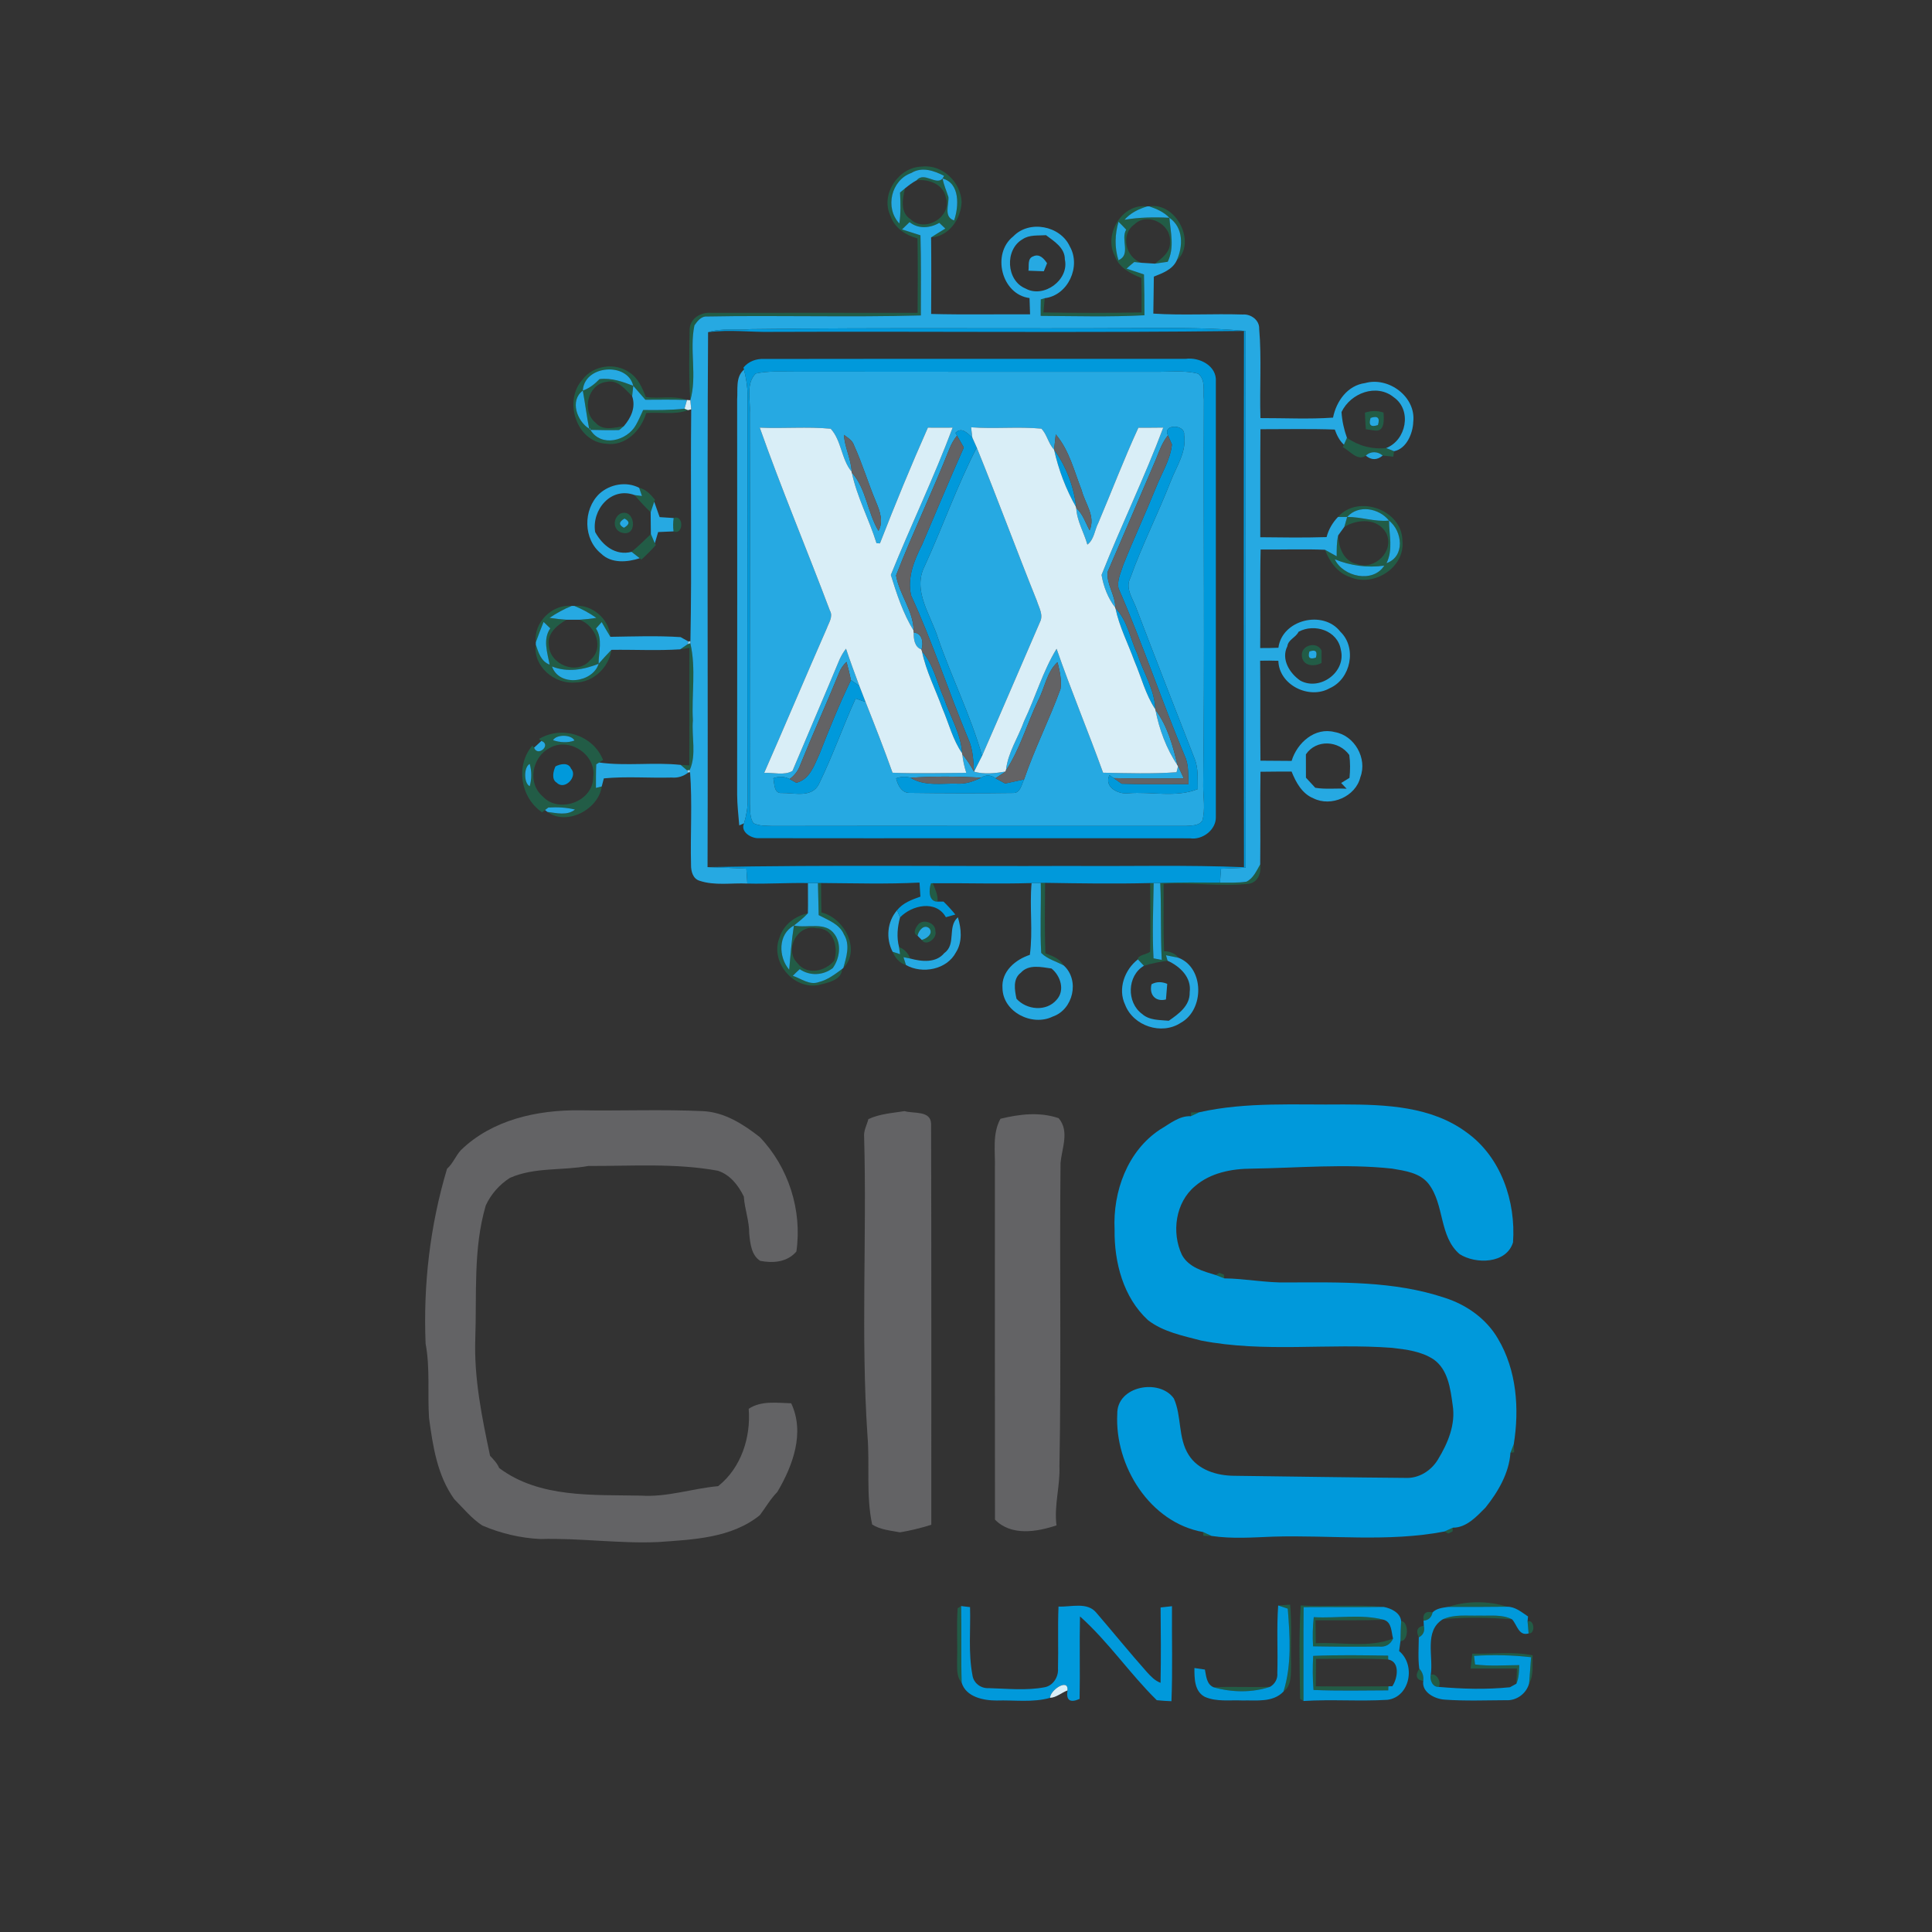 <?xml version="1.0" encoding="UTF-8" ?>
<!DOCTYPE svg PUBLIC "-//W3C//DTD SVG 1.1//EN" "http://www.w3.org/Graphics/SVG/1.1/DTD/svg11.dtd">
<svg width="440pt" height="440pt" viewBox="0 0 440 440" version="1.1" xmlns="http://www.w3.org/2000/svg">
<rect x="0" y="0" width="440" height="440" fill="#333333" stroke="none"/>
<g id="#18785499">
<path fill="#187854" opacity="0.60" d=" M 202.81 49.17 C 200.41 44.29 204.69 37.97 210.00 37.94 C 214.62 37.40 218.83 41.49 219.00 46.01 C 218.87 49.82 216.12 53.85 212.05 54.07 C 213.12 53.38 214.20 52.71 215.29 52.06 C 214.83 51.61 214.38 51.18 213.92 50.75 C 211.78 51.99 209.17 52.19 207.14 50.59 C 206.56 51.14 205.99 51.69 205.43 52.25 C 206.83 52.70 208.23 53.15 209.63 53.59 C 209.80 59.67 209.73 65.75 209.72 71.84 C 193.48 72.29 177.22 71.78 160.97 72.08 C 159.69 71.99 158.80 73.16 158.15 74.10 C 156.98 79.71 158.80 85.60 157.22 91.15 C 156.82 85.73 157.00 80.29 157.06 74.87 C 157.25 72.44 159.70 71.03 161.98 71.25 C 177.64 71.23 193.31 71.23 208.98 71.25 C 208.99 65.59 209.07 59.94 208.95 54.29 C 206.29 53.58 203.71 51.90 202.81 49.17 M 207.56 39.39 C 202.96 40.99 201.47 47.34 204.82 50.90 C 205.17 48.56 205.09 46.20 204.98 43.85 C 205.26 43.61 205.84 43.13 206.12 42.89 C 205.54 45.23 204.93 48.40 207.38 49.93 C 210.62 53.12 216.90 49.36 215.42 44.99 C 214.87 41.95 211.48 40.73 208.74 41.07 C 210.50 38.98 213.18 42.33 214.67 40.66 L 215.01 40.05 C 212.72 38.86 209.96 37.91 207.56 39.39 M 214.67 40.66 C 214.93 42.12 215.56 43.48 216.00 44.89 C 216.11 46.71 214.89 49.42 217.29 50.20 C 218.39 47.05 218.66 41.70 214.67 40.66 Z" />
<path fill="#187854" opacity="0.60" d=" M 253.86 58.21 C 251.31 53.38 255.57 46.23 261.23 47.01 C 259.31 47.61 257.46 48.49 256.10 50.05 C 259.48 49.48 262.90 49.42 266.32 49.60 C 266.60 52.98 267.51 56.40 265.94 59.62 C 265.21 59.73 263.76 59.94 263.03 60.04 C 264.68 58.76 266.65 57.37 266.45 54.99 C 266.71 50.97 261.28 48.23 258.35 51.11 C 255.09 53.40 256.34 58.67 259.96 59.85 L 258.32 59.67 C 257.71 60.15 257.13 60.66 256.57 61.18 C 257.89 61.63 259.21 62.07 260.53 62.50 C 260.61 65.60 260.64 68.70 260.64 71.80 C 252.77 72.22 244.88 71.98 237.01 71.94 C 236.99 70.69 237.00 69.44 237.03 68.19 L 237.94 67.91 C 237.87 68.72 237.71 70.35 237.63 71.16 C 245.08 71.29 252.53 71.28 259.98 71.16 C 260.01 68.54 260.01 65.92 259.93 63.30 C 257.43 62.30 254.80 60.92 253.86 58.21 M 254.73 50.51 C 253.90 53.39 253.81 56.39 254.72 59.26 C 257.64 58.03 255.16 54.50 256.48 52.30 C 255.91 51.68 255.33 51.08 254.73 50.51 Z" />
<path fill="#187854" opacity="0.60" d=" M 261.73 46.99 C 267.93 46.00 272.57 55.37 267.97 59.35 C 269.47 56.11 269.55 51.84 266.32 49.60 C 265.08 48.28 263.40 47.57 261.73 46.99 Z" />
<path fill="#187854" opacity="0.60" d=" M 132.67 86.44 C 135.09 83.20 140.07 82.49 143.34 84.82 C 145.32 86.08 146.27 88.32 147.08 90.42 C 150.19 90.90 153.47 89.98 156.46 91.09 C 153.30 90.98 150.14 91.02 146.98 91.04 C 146.07 89.97 145.15 88.92 144.22 87.87 C 142.93 82.39 133.07 83.11 132.73 88.96 C 129.70 91.23 131.42 95.93 134.18 97.64 C 134.25 97.71 134.39 97.84 134.46 97.90 C 136.91 101.95 142.81 100.41 144.82 96.80 C 145.45 95.69 145.95 94.52 146.48 93.37 C 149.61 93.42 152.76 93.41 155.89 93.08 L 156.68 93.41 C 153.65 94.56 150.32 93.78 147.16 94.07 C 146.01 98.04 142.44 101.71 138.00 101.05 C 131.21 100.60 128.29 91.23 132.67 86.44 Z" />
<path fill="#187854" opacity="0.60" d=" M 136.54 86.34 C 139.22 86.02 141.77 86.91 144.22 87.87 C 144.16 88.46 144.04 89.65 143.97 90.24 C 142.36 88.64 140.66 86.36 138.06 86.98 C 133.82 87.52 132.39 93.70 135.65 96.29 C 137.32 98.21 139.94 97.37 142.07 97.06 C 141.81 97.28 141.28 97.72 141.01 97.94 C 138.83 98.01 136.64 97.93 134.46 97.90 L 134.48 97.59 L 134.18 97.64 C 133.61 94.76 133.26 91.84 132.73 88.96 C 134.22 88.44 135.45 87.46 136.54 86.34 Z" />
<path fill="#187854" opacity="0.60" d=" M 310.86 93.98 C 312.25 93.52 313.69 93.48 315.08 93.96 C 315.19 95.48 315.44 98.48 312.99 98.03 C 312.51 97.96 311.54 97.83 311.06 97.76 C 310.96 96.50 310.89 95.24 310.86 93.98 M 312.14 95.18 C 311.63 96.82 312.19 97.36 313.82 96.80 C 314.32 95.16 313.76 94.62 312.14 95.18 Z" />
<path fill="#187854" opacity="0.60" d=" M 306.07 101.28 C 306.24 100.89 306.59 100.10 306.76 99.71 C 309.41 101.55 312.46 102.37 315.69 102.04 C 316.14 102.22 317.04 102.58 317.49 102.76 L 317.31 104.00 C 316.71 103.94 315.50 103.81 314.90 103.75 C 313.77 102.76 312.14 102.71 311.05 103.77 C 309.20 105.12 307.37 102.63 305.82 101.83 L 306.07 101.28 Z" />
<path fill="#187854" opacity="0.60" d=" M 145.57 111.10 C 147.15 111.43 148.19 112.65 149.17 113.82 L 148.99 114.26 C 148.79 114.86 148.39 116.07 148.18 116.67 C 146.90 115.43 145.67 114.12 144.53 112.75 L 146.20 112.96 C 146.05 112.49 145.73 111.56 145.57 111.10 Z" />
<path fill="#187854" opacity="0.60" d=" M 304.72 117.73 C 309.31 112.49 319.36 116.14 319.39 123.17 C 320.04 129.25 312.83 133.79 307.45 131.41 C 304.58 130.47 302.81 127.90 301.75 125.21 C 302.42 125.58 303.75 126.32 304.42 126.69 C 304.42 125.09 304.40 123.49 304.76 121.93 C 304.84 124.68 306.02 127.84 309.03 128.46 C 313.04 129.93 317.63 125.54 315.74 121.49 C 313.83 117.92 309.21 118.16 306.16 119.99 C 306.33 119.43 306.65 118.29 306.81 117.73 C 310.01 117.71 313.16 118.89 316.34 118.56 C 316.35 121.82 317.31 125.14 315.77 128.26 C 315.64 128.40 315.38 128.68 315.25 128.82 C 311.41 129.36 307.57 128.84 303.99 127.38 C 305.89 131.39 312.70 132.87 315.25 128.82 C 315.38 128.68 315.64 128.40 315.77 128.26 C 320.07 126.72 319.39 120.97 316.34 118.56 C 314.08 115.73 309.38 114.85 306.81 117.73 C 306.29 117.73 305.24 117.73 304.72 117.73 Z" />
<path fill="#187854" opacity="0.60" d=" M 141.22 117.00 C 144.54 115.52 145.40 122.07 141.91 121.38 C 139.63 120.99 139.40 118.17 141.22 117.00 M 142.22 118.10 C 140.90 118.86 140.87 119.56 142.10 120.20 C 143.44 119.43 143.47 118.73 142.22 118.10 Z" />
<path fill="#187854" opacity="0.60" d=" M 153.43 117.98 C 155.76 117.09 155.72 121.94 153.40 121.02 C 153.26 120.01 153.27 118.98 153.43 117.98 Z" />
<path fill="#187854" opacity="0.60" d=" M 143.84 125.68 C 145.38 124.41 146.81 123.02 148.23 121.63 C 148.46 122.16 148.90 123.21 149.13 123.74 L 149.37 124.12 C 148.33 125.29 147.23 126.39 146.07 127.44 L 145.69 127.13 C 145.23 126.77 144.31 126.04 143.84 125.68 Z" />
<path fill="#187854" opacity="0.60" d=" M 122.03 146.27 C 121.47 141.79 125.77 137.56 130.22 137.99 C 128.43 138.70 126.74 139.64 125.16 140.71 C 126.44 140.92 127.72 141.06 129.02 141.14 C 126.92 142.34 124.58 144.24 124.98 146.94 C 125.19 151.35 131.41 153.91 134.39 150.36 C 137.73 147.57 135.64 142.45 131.98 141.14 C 133.26 141.06 134.54 140.92 135.82 140.72 C 134.24 139.63 132.57 138.70 130.80 137.99 C 134.82 137.56 138.79 141.01 139.01 145.03 C 138.33 143.92 137.67 142.80 137.03 141.68 C 136.59 142.16 136.16 142.64 135.73 143.13 C 137.30 145.60 136.32 148.47 136.33 151.17 C 132.93 152.52 129.23 153.20 125.71 151.78 C 125.58 151.68 125.31 151.47 125.18 151.37 C 124.67 148.66 123.58 145.62 125.32 143.10 C 124.82 142.61 124.31 142.12 123.80 141.64 C 123.19 143.18 122.58 144.71 122.03 146.27 Z" />
<path fill="#187854" opacity="0.60" d=" M 122.03 146.84 C 122.63 148.62 123.21 150.63 125.18 151.37 C 125.31 151.47 125.58 151.68 125.71 151.78 C 127.39 156.56 135.05 155.45 136.33 151.17 C 137.26 150.08 138.26 149.04 139.24 148.00 C 138.69 152.00 135.08 155.44 130.98 155.44 C 126.31 155.87 121.35 151.74 122.03 146.84 Z" />
<path fill="#187854" opacity="0.60" d=" M 154.91 147.88 C 155.35 147.58 156.21 146.98 156.64 146.69 L 157.22 146.51 C 158.56 152.24 157.47 158.21 157.80 164.05 C 157.48 167.78 158.65 171.84 157.09 175.35 L 156.48 175.45 C 156.12 175.14 155.38 174.52 155.01 174.20 C 155.51 174.23 156.49 174.29 156.98 174.31 C 157.06 165.39 156.96 156.46 157.02 147.54 C 156.49 147.62 155.44 147.79 154.91 147.88 Z" />
<path fill="#187854" opacity="0.60" d=" M 296.50 149.44 C 296.14 146.99 299.89 145.88 300.98 148.16 C 300.97 148.86 300.97 150.27 300.97 150.98 C 299.37 151.90 296.70 151.72 296.50 149.44 M 298.21 148.37 C 297.79 149.78 298.28 150.25 299.68 149.77 C 300.10 148.35 299.61 147.88 298.21 148.37 Z" />
<path fill="#187854" opacity="0.60" d=" M 122.76 168.30 C 127.97 165.16 135.10 167.40 137.35 173.11 L 136.46 173.66 L 135.79 174.07 C 135.71 175.86 135.72 177.65 135.72 179.44 L 137.04 179.11 C 136.31 184.36 129.09 188.14 124.66 184.91 C 126.72 185.15 129.16 185.83 130.95 184.37 C 128.97 183.88 126.91 183.79 124.88 183.91 C 124.70 184.05 124.32 184.34 124.13 184.48 L 123.45 185.00 C 118.53 181.61 117.37 174.41 121.24 169.79 L 121.63 170.28 C 122.46 172.49 125.67 169.63 123.30 168.74 L 122.76 168.30 M 125.96 168.58 C 127.46 169.09 129.31 169.23 130.82 168.65 C 130.15 167.21 126.63 167.24 125.96 168.58 M 125.17 170.35 C 121.18 172.41 120.04 178.34 123.58 181.36 C 127.26 185.38 135.07 182.57 135.10 177.04 C 135.89 171.89 129.64 167.76 125.17 170.35 M 120.64 179.05 C 121.11 177.43 121.11 175.59 120.64 173.98 C 119.27 174.63 119.26 178.41 120.64 179.05 Z" />
<path fill="#187854" opacity="0.60" d=" M 283.86 200.80 C 285.45 200.04 286.16 198.30 287.00 196.87 C 287.33 198.72 286.48 200.98 284.41 201.27 C 277.95 201.98 271.46 200.92 265.00 201.27 C 265.04 206.39 264.91 211.52 265.10 216.64 C 266.52 216.65 267.63 217.15 268.43 218.14 C 267.71 217.99 266.27 217.70 265.54 217.55 L 265.91 218.80 C 264.08 219.05 262.28 219.41 260.52 219.95 C 260.18 219.58 259.50 218.85 259.15 218.49 C 259.05 217.49 261.27 217.38 261.94 216.73 C 262.06 211.52 262.00 206.31 261.94 201.11 L 262.74 201.11 C 262.65 206.82 262.39 212.55 262.71 218.26 L 264.58 218.61 C 264.27 212.77 264.51 206.92 264.24 201.09 C 268.78 200.95 273.31 200.97 277.85 201.01 C 279.85 201.00 281.87 201.10 283.86 200.80 Z" />
<path fill="#187854" opacity="0.60" d=" M 186.28 201.10 L 187.00 201.10 C 186.99 203.33 187.01 205.57 187.07 207.81 C 192.27 209.04 196.14 216.30 192.07 220.44 C 192.75 217.99 193.67 215.21 192.22 212.85 C 191.20 210.43 188.58 209.55 186.45 208.41 C 186.38 205.97 186.33 203.54 186.28 201.10 Z" />
<path fill="#187854" opacity="0.60" d=" M 212.03 201.17 L 212.43 201.15 C 212.96 202.44 213.68 203.92 213.51 205.34 C 211.43 205.37 211.51 202.56 212.03 201.17 Z" />
<path fill="#187854" opacity="0.60" d=" M 237.03 201.07 L 238.01 201.06 C 237.98 206.42 237.87 211.78 238.09 217.13 C 239.68 217.71 241.37 218.30 242.26 219.88 C 240.55 218.94 238.53 218.43 237.13 217.03 C 236.83 211.72 237.13 206.39 237.03 201.07 Z" />
<path fill="#187854" opacity="0.60" d=" M 177.54 213.50 C 178.45 210.58 181.08 208.62 183.99 207.99 C 183.03 209.03 181.92 209.91 180.81 210.78 C 177.16 212.76 177.25 217.94 179.73 220.84 C 180.02 217.48 180.29 214.12 180.81 210.78 C 183.88 211.47 188.02 209.75 190.11 212.83 C 191.69 215.05 191.21 218.34 189.66 220.47 C 187.47 222.17 184.42 222.31 182.13 220.72 C 181.59 221.21 181.07 221.71 180.56 222.23 C 182.45 222.86 184.39 224.45 186.49 223.66 C 188.48 223.17 190.14 221.89 191.76 220.70 C 191.76 223.21 188.41 223.84 186.47 224.32 C 180.66 225.48 175.29 218.94 177.54 213.50 M 181.62 219.36 C 183.78 222.18 187.97 221.24 190.00 218.77 C 190.98 215.76 189.85 211.31 186.01 211.40 C 181.65 210.35 178.49 216.27 181.62 219.36 Z" />
<path fill="#187854" opacity="0.60" d=" M 209.22 210.42 C 210.49 209.21 213.14 210.29 213.02 212.05 C 213.55 213.59 210.93 215.69 209.92 214.06 C 211.00 213.80 212.63 212.65 211.65 211.42 C 210.44 210.35 209.16 211.97 208.97 213.11 C 207.67 212.56 208.64 211.09 209.22 210.42 Z" />
<path fill="#187854" opacity="0.60" d=" M 204.75 215.70 C 205.97 216.17 206.81 217.04 207.29 218.30 L 205.76 217.99 C 205.90 218.44 206.19 219.33 206.33 219.78 C 204.84 219.33 203.87 218.15 203.29 216.76 C 203.71 216.90 204.56 217.17 204.98 217.31 L 204.75 215.70 Z" />
<path fill="#187854" opacity="0.60" d=" M 271.28 253.35 C 271.73 253.34 272.63 253.33 273.08 253.32 C 272.61 253.54 271.67 253.98 271.20 254.21 L 271.28 253.35 Z" />
<path fill="#187854" opacity="0.60" d=" M 276.87 290.38 L 277.72 289.88 L 278.72 290.29 L 278.83 291.14 C 278.34 290.95 277.36 290.57 276.87 290.38 Z" />
<path fill="#187854" opacity="0.60" d=" M 343.99 330.87 C 344.18 330.39 344.56 329.41 344.75 328.92 C 344.78 329.38 344.82 330.29 344.84 330.74 L 343.99 330.87 Z" />
<path fill="#187854" opacity="0.60" d=" M 328.97 348.79 C 329.44 348.57 330.40 348.14 330.88 347.92 L 330.80 348.79 L 329.83 349.24 L 328.97 348.79 Z" />
<path fill="#187854" opacity="0.60" d=" M 273.99 348.91 C 274.47 349.13 275.44 349.58 275.93 349.80 C 275.47 349.79 274.53 349.77 274.07 349.76 L 273.99 348.91 Z" />
<path fill="#187854" opacity="0.60" d=" M 291.10 365.64 C 292.00 365.59 292.91 365.52 293.82 365.45 C 294.22 369.96 293.90 374.48 294.03 379.00 C 293.95 381.12 294.26 383.82 292.31 385.24 C 294.22 379.17 293.77 372.60 293.28 366.36 C 292.73 366.18 291.64 365.82 291.10 365.64 Z" />
<path fill="#187854" opacity="0.60" d=" M 296.23 365.63 C 302.52 365.98 308.85 365.36 315.13 365.97 C 309.05 366.05 302.97 365.97 296.89 366.02 C 296.81 373.14 296.89 380.26 296.86 387.39 L 296.10 386.91 C 295.97 379.83 295.79 372.71 296.23 365.63 Z" />
<path fill="#187854" opacity="0.60" d=" M 329.82 365.96 C 334.09 364.55 338.93 364.56 343.22 365.92 C 338.75 365.98 334.29 365.97 329.82 365.96 Z" />
<path fill="#187854" opacity="0.60" d=" M 218.10 366.27 L 218.90 365.77 C 219.01 371.58 218.84 377.39 219.01 383.20 C 217.71 381.76 218.03 379.73 217.97 377.95 C 218.09 374.06 217.82 370.16 218.10 366.27 Z" />
<path fill="#187854" opacity="0.60" d=" M 324.21 369.09 C 323.98 367.48 324.67 366.85 326.26 367.21 C 326.01 368.38 325.32 369.00 324.21 369.09 Z" />
<path fill="#187854" opacity="0.60" d=" M 299.20 368.30 C 304.50 368.60 310.01 367.54 315.17 368.90 C 309.98 369.06 304.79 368.99 299.60 369.00 C 299.62 370.74 299.63 372.48 299.66 374.24 C 305.50 373.91 311.68 375.38 317.26 373.17 C 316.68 374.54 315.47 375.18 314.00 374.99 C 309.01 375.06 304.02 375.03 299.04 374.94 C 298.92 372.72 298.95 370.50 299.20 368.30 Z" />
<path fill="#187854" opacity="0.60" d=" M 328.60 368.78 C 331.21 367.59 334.15 368.04 336.93 367.94 C 339.41 368.04 342.06 367.61 344.36 368.79 C 339.11 368.39 333.84 368.22 328.60 368.78 Z" />
<path fill="#187854" opacity="0.60" d=" M 319.10 369.18 C 320.89 369.27 320.85 373.91 318.95 373.72 C 318.97 372.20 319.02 370.69 319.10 369.18 Z" />
<path fill="#187854" opacity="0.60" d=" M 347.89 369.26 C 349.45 368.70 349.73 372.21 348.13 372.00 C 348.07 371.31 347.95 369.95 347.89 369.26 Z" />
<path fill="#187854" opacity="0.60" d=" M 323.12 372.89 C 322.41 371.35 322.80 370.48 324.27 370.26 C 324.54 371.49 324.15 372.37 323.12 372.89 Z" />
<path fill="#187854" opacity="0.60" d=" M 335.30 376.61 C 339.88 376.72 344.50 376.07 349.04 376.99 C 348.92 379.12 349.38 381.45 348.24 383.40 C 348.41 381.40 348.55 379.41 348.69 377.42 C 344.38 376.92 340.03 376.84 335.70 377.11 C 335.76 377.60 335.87 378.58 335.93 379.07 C 339.27 379.50 342.64 379.24 346.00 379.22 C 345.94 380.65 345.93 382.12 345.34 383.46 C 345.38 382.59 345.45 380.86 345.48 380.00 C 341.96 380.00 338.44 380.01 334.92 379.99 C 335.03 378.86 335.16 377.73 335.30 376.61 Z" />
<path fill="#187854" opacity="0.60" d=" M 299.07 377.12 C 304.75 376.88 310.45 376.97 316.14 377.06 L 316.15 377.94 C 310.68 377.60 305.20 377.79 299.72 377.79 C 299.69 379.87 299.67 381.95 299.66 384.04 C 305.17 384.11 310.68 384.09 316.20 384.04 L 316.16 384.97 C 310.49 384.99 304.81 385.12 299.14 384.88 C 298.94 382.30 298.93 379.70 299.07 377.12 Z" />
<path fill="#187854" opacity="0.60" d=" M 323.23 380.02 C 323.97 380.81 324.27 381.74 324.14 382.82 C 322.54 382.56 322.24 381.63 323.23 380.02 Z" />
<path fill="#187854" opacity="0.60" d=" M 325.84 381.43 C 327.14 380.88 328.35 383.15 327.65 384.18 C 326.23 384.25 325.60 382.60 325.84 381.43 Z" />
<path fill="#187854" opacity="0.60" d=" M 276.41 384.27 C 280.69 384.05 284.98 384.33 289.27 384.15 C 285.20 385.54 280.51 385.45 276.41 384.27 Z" />
</g>
<g id="#26a9e2ff">
<path fill="#26a9e2" opacity="1.00" d=" M 207.56 39.39 C 209.96 37.91 212.72 38.86 215.01 40.05 L 214.67 40.66 C 213.18 42.33 210.50 38.98 208.74 41.07 C 207.79 41.57 206.95 42.22 206.12 42.89 C 205.84 43.13 205.26 43.61 204.98 43.85 C 205.09 46.20 205.17 48.56 204.82 50.90 C 201.47 47.34 202.96 40.99 207.56 39.39 Z" />
<path fill="#26a9e2" opacity="1.00" d=" M 214.67 40.66 C 218.66 41.70 218.39 47.05 217.29 50.20 C 214.89 49.42 216.11 46.71 216.00 44.89 C 215.56 43.48 214.93 42.12 214.67 40.66 Z" />
<path fill="#26a9e2" opacity="1.00" d=" M 261.23 47.01 L 261.73 46.99 C 263.40 47.57 265.08 48.28 266.32 49.60 C 262.90 49.42 259.48 49.48 256.10 50.05 C 257.46 48.49 259.31 47.61 261.23 47.01 Z" />
<path fill="#26a9e2" opacity="1.00" d=" M 266.32 49.60 C 269.55 51.84 269.47 56.11 267.97 59.35 C 267.02 61.40 264.73 62.22 262.78 63.00 C 262.72 65.80 262.73 68.61 262.66 71.42 C 269.44 71.86 276.24 71.41 283.03 71.63 C 284.87 71.47 286.86 72.92 286.77 74.87 C 287.35 81.63 286.84 88.44 287.06 95.22 C 292.56 95.20 298.12 95.50 303.59 95.11 C 304.34 91.37 306.88 87.77 310.90 87.24 C 316.25 85.74 322.51 90.36 321.86 96.08 C 321.77 98.73 320.31 102.21 317.49 102.76 C 317.04 102.58 316.14 102.22 315.69 102.04 C 320.28 100.26 321.61 93.44 317.46 90.50 C 313.52 87.26 307.59 89.50 305.52 93.84 C 305.65 95.85 306.08 97.82 306.76 99.71 C 306.59 100.10 306.24 100.89 306.07 101.28 C 305.05 100.34 304.45 99.11 303.99 97.83 C 298.35 97.62 292.71 97.76 287.06 97.75 C 286.98 105.95 287.05 114.15 287.02 122.35 C 292.05 122.41 297.09 122.48 302.12 122.32 C 302.57 120.58 303.48 119.02 304.72 117.73 C 305.24 117.73 306.29 117.73 306.81 117.73 C 306.65 118.29 306.33 119.43 306.16 119.99 C 305.81 120.48 305.11 121.45 304.76 121.93 C 304.40 123.49 304.42 125.09 304.42 126.69 C 303.75 126.32 302.42 125.58 301.75 125.21 C 296.87 125.00 291.98 125.20 287.10 125.15 C 286.92 132.63 287.09 140.11 287.00 147.59 C 288.38 147.60 289.76 147.58 291.15 147.52 C 291.98 141.09 301.37 138.84 305.25 143.86 C 309.08 147.53 307.64 154.62 302.85 156.73 C 298.20 159.39 291.27 156.03 291.14 150.49 C 289.75 150.44 288.37 150.44 286.99 150.47 C 287.08 158.06 286.97 165.65 287.06 173.24 C 289.42 173.27 291.79 173.28 294.16 173.29 C 295.40 169.17 299.46 165.54 303.99 166.73 C 308.50 167.50 311.43 172.73 309.82 176.98 C 308.76 181.41 303.15 183.84 299.12 181.81 C 296.53 180.76 295.14 178.18 294.15 175.72 C 291.79 175.71 289.43 175.73 287.07 175.76 C 286.94 182.79 287.10 189.83 287.00 196.87 C 286.16 198.30 285.45 200.04 283.86 200.80 C 281.87 201.10 279.85 201.00 277.85 201.01 C 277.91 200.22 278.01 198.64 278.07 197.85 C 279.94 197.76 281.81 197.68 283.68 197.61 C 283.56 156.86 283.64 116.12 283.66 75.38 C 276.13 74.66 268.57 74.68 261.02 74.71 C 231.03 74.90 201.04 74.56 171.05 74.96 C 167.80 75.27 164.40 74.65 161.26 75.66 C 161.01 116.26 161.27 156.88 161.14 197.48 C 164.08 197.58 167.03 197.69 169.98 197.83 C 170.03 198.68 170.14 200.37 170.20 201.22 C 166.57 201.05 162.78 201.76 159.27 200.57 C 157.79 200.11 157.36 198.38 157.38 197.01 C 157.20 189.96 157.69 182.88 157.16 175.85 L 157.09 175.35 C 158.65 171.84 157.48 167.78 157.80 164.05 C 157.47 158.21 158.56 152.24 157.22 146.51 L 157.24 146.03 C 157.58 128.44 157.23 110.83 157.42 93.23 C 157.37 92.71 157.27 91.67 157.22 91.15 C 158.80 85.60 156.98 79.71 158.15 74.10 C 158.80 73.16 159.69 71.99 160.97 72.08 C 177.22 71.78 193.48 72.29 209.72 71.84 C 209.73 65.75 209.80 59.67 209.63 53.59 C 208.23 53.15 206.83 52.70 205.43 52.25 C 205.99 51.69 206.56 51.14 207.14 50.59 C 209.17 52.19 211.78 51.99 213.92 50.75 C 214.38 51.18 214.83 51.61 215.29 52.06 C 214.20 52.71 213.12 53.38 212.05 54.07 C 212.12 59.88 212.09 65.69 212.06 71.50 C 219.57 71.70 227.08 71.54 234.59 71.59 C 234.56 70.66 234.50 68.81 234.47 67.88 C 228.07 67.07 225.79 57.76 230.76 53.84 C 234.40 50.03 241.48 51.39 243.64 56.12 C 246.25 60.67 243.25 67.27 237.94 67.91 L 237.03 68.19 C 237.00 69.44 236.99 70.69 237.01 71.94 C 244.88 71.98 252.77 72.22 260.64 71.80 C 260.64 68.70 260.61 65.60 260.53 62.50 C 259.21 62.07 257.89 61.63 256.57 61.18 C 257.13 60.66 257.71 60.15 258.32 59.67 L 259.96 59.85 C 260.73 59.89 262.27 59.99 263.03 60.04 C 263.76 59.94 265.21 59.73 265.94 59.62 C 267.51 56.40 266.60 52.98 266.32 49.60 M 232.89 54.48 C 228.79 56.82 229.13 63.91 233.56 65.71 C 237.70 68.02 243.56 63.74 242.51 59.07 C 242.54 56.44 240.07 54.95 238.22 53.56 C 236.43 53.69 234.46 53.42 232.89 54.48 M 295.74 143.88 C 295.12 145.20 293.39 145.63 293.18 147.19 C 291.71 150.13 293.70 153.34 296.14 155.01 C 300.65 157.45 306.66 153.02 305.36 147.95 C 304.63 143.60 299.36 141.91 295.74 143.88 M 297.41 171.80 C 297.42 173.57 297.42 175.34 297.42 177.11 C 298.13 177.87 298.83 178.64 299.54 179.41 C 301.91 179.81 304.30 179.49 306.69 179.63 C 306.27 179.18 305.85 178.75 305.44 178.32 C 305.91 178.03 306.86 177.44 307.34 177.15 C 307.51 175.41 307.53 173.67 307.29 171.94 C 304.92 168.63 299.77 168.31 297.41 171.80 Z" />
<path fill="#26a9e2" opacity="1.00" d=" M 254.73 50.51 C 255.33 51.08 255.91 51.68 256.48 52.30 C 255.16 54.50 257.64 58.03 254.72 59.26 C 253.81 56.39 253.90 53.39 254.73 50.51 Z" />
<path fill="#26a9e2" opacity="1.00" d=" M 235.33 58.37 C 236.75 57.72 237.76 58.91 238.46 59.95 C 238.28 60.41 237.91 61.33 237.72 61.78 C 236.55 61.74 235.39 61.70 234.22 61.65 C 234.40 60.53 233.92 58.85 235.33 58.37 Z" />
<path fill="#26a9e2" opacity="1.00" d=" M 132.73 88.96 C 133.07 83.11 142.93 82.39 144.22 87.87 C 141.77 86.91 139.22 86.02 136.54 86.34 C 135.45 87.46 134.22 88.44 132.73 88.96 Z" />
<path fill="#26a9e2" opacity="1.00" d=" M 167.88 90.99 C 168.06 88.71 167.47 85.83 169.44 84.18 C 169.92 86.07 170.25 88.01 170.25 89.97 C 170.29 120.67 170.15 151.36 170.28 182.06 C 170.32 183.91 169.97 185.74 169.45 187.51 L 168.36 187.98 C 168.17 185.64 167.89 183.31 167.88 180.96 C 167.90 150.97 167.91 120.98 167.88 90.99 Z" />
<path fill="#26a9e2" opacity="1.00" d=" M 172.11 85.07 C 175.01 84.42 178.02 84.66 180.97 84.64 C 208.34 84.68 235.70 84.66 263.07 84.67 C 266.32 84.71 269.66 84.28 272.85 85.10 C 274.65 86.49 273.96 89.05 274.18 91.01 C 274.05 120.35 274.38 149.70 274.02 179.03 C 274.03 181.62 274.53 184.30 273.84 186.85 C 273.07 188.13 271.36 187.97 270.09 188.10 C 238.71 188.13 207.34 188.05 175.96 188.11 C 174.50 188.04 172.94 188.15 171.59 187.47 C 170.71 186.14 170.86 184.50 170.78 182.99 C 170.72 153.33 170.85 123.67 170.76 94.02 C 170.96 91.06 169.79 87.43 172.11 85.07 M 173.03 97.39 C 177.98 111.40 183.76 125.13 189.00 139.05 C 189.79 140.42 188.75 141.83 188.29 143.11 C 183.49 154.05 178.85 165.07 174.04 176.02 C 176.14 175.90 178.59 176.68 180.48 175.57 C 184.04 167.10 187.68 158.66 191.21 150.18 C 191.61 149.31 192.09 148.50 192.67 147.74 C 193.62 150.58 194.66 153.39 195.70 156.20 C 195.23 155.87 194.28 155.22 193.80 154.89 C 193.51 153.50 193.16 152.11 192.79 150.74 C 192.05 151.43 191.48 152.25 191.11 153.19 C 188.24 160.24 185.09 167.17 182.24 174.23 C 181.79 175.53 180.94 176.61 179.83 177.42 C 178.68 176.83 177.44 176.77 176.12 177.23 C 176.41 178.46 176.19 180.77 178.09 180.60 C 180.91 180.56 184.87 181.75 186.47 178.62 C 189.60 172.27 191.92 165.54 194.86 159.09 C 195.43 159.28 196.55 159.66 197.12 159.86 C 199.24 165.20 201.33 170.56 203.27 175.98 C 208.87 176.21 214.47 176.03 220.07 176.01 C 219.62 174.62 219.30 173.20 219.16 171.76 C 220.19 172.98 221.04 174.34 221.83 175.74 C 224.19 176.40 226.64 176.10 229.02 175.72 C 228.44 176.10 227.28 176.86 226.71 177.24 C 225.64 176.44 224.55 176.40 223.44 177.11 C 218.09 176.81 212.72 176.76 207.38 177.13 C 206.32 176.81 205.22 176.85 204.09 177.25 C 204.42 178.73 205.30 180.54 207.04 180.57 C 214.97 180.67 222.91 180.70 230.84 180.59 C 232.39 180.61 232.69 178.56 233.23 177.50 C 235.62 170.50 238.99 163.87 241.52 156.93 C 241.84 154.86 241.33 152.79 240.84 150.80 C 238.35 153.08 237.94 156.69 236.41 159.57 C 233.89 164.82 232.32 170.57 229.10 175.45 C 229.52 171.42 231.89 167.98 233.23 164.23 C 235.82 158.80 237.49 152.88 240.63 147.76 C 243.92 157.25 247.81 166.53 251.22 175.98 C 256.79 176.08 262.39 176.27 267.95 175.87 L 268.30 174.47 C 268.62 175.17 269.27 176.56 269.59 177.25 C 264.27 177.33 258.95 177.33 253.64 177.21 L 252.66 176.53 C 251.36 179.24 254.69 180.96 256.97 180.66 C 262.22 180.23 267.78 181.72 272.79 179.71 C 272.73 177.42 272.94 175.05 272.10 172.88 C 267.69 161.60 263.29 150.31 258.97 138.99 C 258.21 136.60 256.12 134.15 257.44 131.58 C 260.12 124.08 263.75 116.99 266.63 109.58 C 267.95 106.18 270.30 102.85 269.67 99.03 C 269.97 96.56 264.70 96.53 265.99 99.14 C 264.72 100.73 264.03 102.65 263.29 104.52 C 259.65 113.09 255.94 121.64 252.27 130.20 C 251.91 132.98 254.02 135.53 254.00 138.38 C 252.34 136.26 251.31 133.56 250.87 130.93 C 255.34 119.66 260.67 108.73 264.93 97.38 C 263.04 97.40 261.15 97.42 259.26 97.41 C 255.98 104.52 253.20 111.86 250.14 119.07 C 249.29 120.69 249.20 122.88 247.64 124.03 C 246.87 121.24 245.25 118.65 245.11 115.71 C 246.62 117.06 247.21 119.04 248.15 120.77 C 249.57 117.59 247.11 114.67 246.35 111.68 C 244.64 107.34 243.54 102.55 240.44 98.93 C 240.35 99.80 240.15 101.53 240.06 102.40 C 238.75 101.02 238.47 98.98 237.18 97.62 C 231.86 97.12 226.49 97.72 221.16 97.31 C 221.23 97.90 221.37 99.08 221.44 99.67 C 220.35 98.68 218.99 97.11 217.60 98.60 L 217.95 99.21 C 217.23 100.12 216.66 101.11 216.24 102.18 C 212.39 111.89 207.87 121.33 204.07 131.05 C 204.83 135.42 208.02 139.13 208.08 143.63 C 205.69 139.76 204.22 135.27 202.88 130.94 C 207.42 119.70 212.71 108.74 216.96 97.39 C 215.08 97.40 213.20 97.41 211.32 97.39 C 207.46 106.08 203.85 114.89 200.40 123.75 C 200.21 123.74 199.82 123.72 199.62 123.71 C 197.95 118.28 195.16 113.19 194.00 107.63 C 197.30 111.32 197.55 116.72 200.07 120.90 C 201.24 118.79 200.39 116.43 199.54 114.39 C 197.73 110.10 196.41 105.62 194.48 101.38 C 194.12 100.27 193.08 99.68 192.20 99.04 C 192.38 101.93 193.83 104.54 193.97 107.44 C 191.58 104.59 191.68 100.37 189.19 97.64 C 183.83 97.13 178.41 97.64 173.03 97.39 Z" />
<path fill="#26a9e2" opacity="1.00" d=" M 144.22 87.87 C 145.15 88.92 146.07 89.97 146.98 91.04 C 150.14 91.02 153.30 90.98 156.46 91.09 C 156.32 91.59 156.03 92.58 155.89 93.08 C 152.76 93.41 149.61 93.42 146.48 93.37 C 145.95 94.52 145.45 95.69 144.82 96.80 C 142.81 100.41 136.91 101.95 134.46 97.90 C 136.64 97.93 138.83 98.01 141.01 97.94 C 141.28 97.72 141.81 97.28 142.07 97.06 C 143.71 95.15 144.84 92.77 143.97 90.24 C 144.04 89.65 144.16 88.46 144.22 87.87 Z" />
<path fill="#26a9e2" opacity="1.00" d=" M 134.18 97.64 C 131.42 95.93 129.70 91.23 132.73 88.96 C 133.26 91.84 133.61 94.76 134.18 97.64 Z" />
<path fill="#26a9e2" opacity="1.00" d=" M 312.14 95.18 C 313.76 94.62 314.32 95.16 313.82 96.80 C 312.19 97.36 311.63 96.82 312.14 95.18 Z" />
<path fill="#26a9e2" opacity="1.00" d=" M 134.18 97.64 L 134.48 97.59 L 134.46 97.90 C 134.39 97.84 134.25 97.71 134.18 97.64 Z" />
<path fill="#26a9e2" opacity="1.00" d=" M 222.45 101.93 C 227.15 113.51 231.48 125.24 236.14 136.84 C 236.61 138.37 237.68 140.05 236.85 141.66 C 232.44 151.81 228.10 162.00 223.66 172.13 C 221.06 162.94 216.73 154.34 213.62 145.31 C 211.97 140.03 207.71 134.51 210.61 128.88 C 214.70 119.96 217.95 110.65 222.45 101.93 Z" />
<path fill="#26a9e2" opacity="1.00" d=" M 311.05 103.77 C 312.14 102.71 313.77 102.76 314.90 103.75 C 313.62 104.82 312.34 104.83 311.05 103.77 Z" />
<path fill="#26a9e2" opacity="1.00" d=" M 136.49 112.46 C 138.89 110.26 142.64 109.57 145.57 111.10 C 145.73 111.56 146.05 112.49 146.20 112.96 L 144.53 112.75 C 139.19 110.77 134.73 116.06 135.54 121.16 C 137.20 124.21 140.16 126.63 143.84 125.68 C 144.31 126.04 145.23 126.77 145.69 127.13 C 142.88 128.07 139.22 128.36 136.93 126.11 C 132.80 122.82 132.75 116.07 136.49 112.46 Z" />
<path fill="#26a9e2" opacity="1.00" d=" M 148.18 116.67 C 148.39 116.07 148.79 114.86 148.99 114.26 C 149.41 115.43 149.83 116.60 150.23 117.77 C 151.03 117.82 152.63 117.93 153.43 117.98 C 153.27 118.98 153.26 120.01 153.40 121.02 C 152.52 121.06 150.77 121.13 149.89 121.17 C 149.70 121.81 149.32 123.10 149.13 123.74 C 148.90 123.21 148.46 122.16 148.23 121.63 C 148.21 119.97 148.19 118.32 148.18 116.67 Z" />
<path fill="#26a9e2" opacity="1.00" d=" M 306.81 117.73 C 309.38 114.85 314.08 115.73 316.34 118.56 C 313.16 118.89 310.01 117.71 306.81 117.73 Z" />
<path fill="#26a9e2" opacity="1.00" d=" M 142.22 118.10 C 143.47 118.73 143.44 119.43 142.10 120.20 C 140.87 119.56 140.90 118.86 142.22 118.10 Z" />
<path fill="#26a9e2" opacity="1.00" d=" M 316.34 118.56 C 319.39 120.97 320.07 126.72 315.77 128.26 C 317.31 125.14 316.35 121.82 316.34 118.56 Z" />
<path fill="#26a9e2" opacity="1.00" d=" M 303.99 127.38 C 307.57 128.84 311.41 129.36 315.25 128.82 C 312.70 132.87 305.89 131.39 303.99 127.38 Z" />
<path fill="#26a9e2" opacity="1.00" d=" M 315.25 128.82 C 315.38 128.68 315.64 128.40 315.77 128.26 C 315.64 128.40 315.38 128.68 315.25 128.82 Z" />
<path fill="#26a9e2" opacity="1.00" d=" M 130.22 137.99 L 130.80 137.99 C 132.57 138.70 134.24 139.63 135.82 140.72 C 134.54 140.92 133.26 141.06 131.98 141.14 C 131.24 141.14 129.76 141.14 129.02 141.14 C 127.72 141.06 126.44 140.92 125.16 140.71 C 126.74 139.64 128.43 138.70 130.22 137.99 Z" />
<path fill="#26a9e2" opacity="1.00" d=" M 123.80 141.64 C 124.31 142.12 124.82 142.61 125.32 143.10 C 123.58 145.62 124.67 148.66 125.18 151.37 C 123.21 150.63 122.63 148.62 122.03 146.84 L 122.03 146.27 C 122.58 144.71 123.19 143.18 123.80 141.64 Z" />
<path fill="#26a9e2" opacity="1.00" d=" M 135.73 143.13 C 136.16 142.64 136.59 142.16 137.03 141.68 C 137.67 142.80 138.33 143.92 139.01 145.03 C 144.34 144.95 149.69 144.75 155.01 145.10 C 155.45 145.34 156.32 145.83 156.75 146.08 L 156.64 146.69 C 156.21 146.98 155.35 147.58 154.91 147.88 C 149.70 148.22 144.46 147.92 139.24 148.00 C 138.26 149.04 137.26 150.08 136.33 151.17 C 136.32 148.47 137.30 145.60 135.73 143.13 Z" />
<path fill="#26a9e2" opacity="1.00" d=" M 208.10 144.05 C 210.05 144.22 210.36 146.37 209.87 147.91 C 208.28 147.39 208.04 145.48 208.10 144.05 Z" />
<path fill="#26a9e2" opacity="1.00" d=" M 298.21 148.37 C 299.61 147.88 300.10 148.35 299.68 149.77 C 298.28 150.25 297.79 149.78 298.21 148.37 Z" />
<path fill="#26a9e2" opacity="1.00" d=" M 125.18 151.37 C 125.31 151.47 125.58 151.68 125.71 151.78 C 125.58 151.68 125.31 151.47 125.18 151.37 Z" />
<path fill="#26a9e2" opacity="1.00" d=" M 125.71 151.78 C 129.23 153.20 132.93 152.52 136.33 151.17 C 135.05 155.45 127.39 156.56 125.71 151.78 Z" />
<path fill="#26a9e2" opacity="1.00" d=" M 263.14 161.67 C 265.90 165.32 267.13 169.89 268.17 174.28 C 265.63 170.53 264.01 166.09 263.14 161.67 Z" />
<path fill="#26a9e2" opacity="1.00" d=" M 125.96 168.58 C 126.63 167.24 130.15 167.21 130.82 168.65 C 129.31 169.23 127.46 169.09 125.96 168.58 Z" />
<path fill="#26a9e2" opacity="1.00" d=" M 121.63 170.28 C 122.05 169.90 122.88 169.12 123.30 168.74 C 125.67 169.63 122.46 172.49 121.63 170.28 Z" />
<path fill="#26a9e2" opacity="1.00" d=" M 120.64 179.05 C 119.26 178.41 119.27 174.63 120.64 173.98 C 121.11 175.59 121.11 177.43 120.64 179.05 Z" />
<path fill="#26a9e2" opacity="1.00" d=" M 135.79 174.07 L 136.46 173.66 C 142.61 174.51 148.86 173.54 155.01 174.20 C 155.38 174.52 156.12 175.14 156.48 175.45 L 156.72 175.96 C 155.61 176.82 154.36 177.20 152.96 177.08 C 147.82 177.22 142.63 176.78 137.52 177.27 C 137.40 177.73 137.16 178.65 137.04 179.11 L 135.72 179.44 C 135.72 177.65 135.71 175.86 135.79 174.07 Z" />
<path fill="#26a9e2" opacity="1.00" d=" M 124.13 184.48 C 124.32 184.34 124.70 184.05 124.88 183.91 C 126.91 183.79 128.97 183.88 130.95 184.37 C 129.16 185.83 126.72 185.15 124.66 184.91 L 124.13 184.48 Z" />
<path fill="#26a9e2" opacity="1.00" d=" M 184.00 201.11 C 184.57 201.11 185.71 201.10 186.28 201.10 C 186.33 203.54 186.38 205.97 186.45 208.41 C 188.58 209.55 191.20 210.43 192.22 212.85 C 193.67 215.21 192.75 217.99 192.07 220.44 L 191.76 220.70 C 190.14 221.89 188.48 223.17 186.49 223.66 C 184.39 224.45 182.45 222.86 180.56 222.23 C 181.07 221.71 181.59 221.21 182.13 220.72 C 184.42 222.31 187.47 222.17 189.66 220.47 C 191.21 218.34 191.69 215.05 190.11 212.83 C 188.02 209.75 183.88 211.47 180.81 210.78 C 181.92 209.91 183.03 209.03 183.99 207.99 C 184.06 205.69 183.98 203.40 184.00 201.11 Z" />
<path fill="#26a9e2" opacity="1.00" d=" M 234.94 201.11 C 235.46 201.10 236.51 201.08 237.03 201.07 C 237.13 206.39 236.83 211.72 237.13 217.03 C 238.53 218.43 240.55 218.94 242.26 219.88 C 245.96 223.24 244.42 229.93 239.75 231.52 C 235.05 233.83 228.39 230.47 228.31 225.04 C 228.02 221.24 231.25 218.54 234.54 217.46 C 235.28 212.08 234.44 206.54 234.94 201.11 M 232.49 221.53 C 230.62 222.94 231.08 225.47 231.50 227.46 C 233.81 230.02 238.31 230.46 240.65 227.68 C 242.59 225.55 241.54 222.23 239.47 220.57 C 237.16 220.25 234.27 219.54 232.49 221.53 Z" />
<path fill="#26a9e2" opacity="1.00" d=" M 262.74 201.11 L 264.24 201.09 C 264.51 206.92 264.27 212.77 264.58 218.61 L 262.71 218.26 C 262.39 212.55 262.65 206.82 262.74 201.11 Z" />
<path fill="#26a9e2" opacity="1.00" d=" M 203.29 216.76 C 201.71 213.75 202.05 209.89 204.30 207.31 C 204.47 207.72 204.81 208.52 204.98 208.93 C 204.38 211.15 204.17 213.44 204.75 215.70 L 204.98 217.31 C 204.56 217.17 203.71 216.90 203.29 216.76 Z" />
<path fill="#26a9e2" opacity="1.00" d=" M 218.15 208.90 C 218.94 211.46 219.23 214.50 217.72 216.87 C 215.66 220.84 210.05 221.88 206.33 219.78 C 206.19 219.33 205.90 218.44 205.76 217.99 L 207.29 218.30 C 209.88 219.00 213.15 219.38 215.06 217.05 C 217.85 215.06 215.68 211.08 218.15 208.90 Z" />
<path fill="#26a9e2" opacity="1.00" d=" M 179.73 220.84 C 177.25 217.94 177.16 212.76 180.81 210.78 C 180.29 214.12 180.02 217.48 179.73 220.84 Z" />
<path fill="#26a9e2" opacity="1.00" d=" M 208.97 213.11 C 209.16 211.97 210.44 210.35 211.65 211.42 C 212.63 212.65 211.00 213.80 209.92 214.06 C 209.68 213.82 209.21 213.35 208.97 213.11 Z" />
<path fill="#26a9e2" opacity="1.00" d=" M 265.54 217.55 C 266.27 217.70 267.71 217.99 268.43 218.14 C 274.29 220.45 274.31 229.98 268.91 232.94 C 264.55 235.81 258.10 233.67 256.24 228.83 C 254.52 225.21 256.11 220.86 259.15 218.49 C 259.50 218.85 260.18 219.58 260.52 219.95 C 256.67 222.24 256.54 228.30 260.09 230.91 C 261.76 232.41 264.09 232.27 266.18 232.47 C 268.42 230.92 271.03 229.06 270.94 226.00 C 271.42 222.59 268.73 220.08 265.91 218.80 L 265.54 217.55 Z" />
<path fill="#26a9e2" opacity="1.00" d=" M 262.26 224.15 C 263.41 223.53 264.64 223.56 265.83 224.07 C 265.73 225.25 265.64 226.43 265.54 227.62 C 263.12 228.25 261.65 226.48 262.26 224.15 Z" />
</g>
<g id="#0099dbff">
<path fill="#0099db" opacity="1.00" d=" M 161.26 75.66 C 164.40 74.65 167.80 75.27 171.05 74.96 C 201.04 74.56 231.03 74.90 261.02 74.71 C 268.57 74.68 276.13 74.66 283.66 75.38 C 283.64 116.12 283.56 156.86 283.68 197.61 C 281.81 197.68 279.94 197.76 278.07 197.85 C 278.01 198.64 277.91 200.22 277.85 201.01 C 273.31 200.97 268.78 200.95 264.24 201.09 L 262.74 201.11 L 261.94 201.11 C 253.97 201.31 245.99 201.19 238.01 201.06 L 237.03 201.07 C 236.51 201.08 235.46 201.10 234.94 201.11 C 227.43 201.34 219.93 201.10 212.43 201.15 L 212.03 201.17 C 211.51 202.56 211.43 205.37 213.51 205.34 L 214.88 205.33 C 215.83 206.26 216.73 207.24 217.57 208.28 C 217.03 208.43 215.96 208.73 215.42 208.89 C 213.19 204.91 207.68 206.11 204.98 208.93 C 204.81 208.52 204.47 207.72 204.30 207.31 C 205.62 205.62 207.67 204.89 209.62 204.20 C 209.57 203.40 209.46 201.80 209.41 201.00 C 201.94 201.38 194.47 201.15 187.00 201.10 L 186.28 201.10 C 185.71 201.10 184.57 201.11 184.00 201.11 C 179.40 201.03 174.80 201.34 170.20 201.22 C 170.14 200.37 170.03 198.68 169.98 197.83 C 167.03 197.69 164.08 197.58 161.14 197.48 C 188.75 196.94 216.37 197.33 243.99 197.21 C 257.10 197.32 270.21 196.95 283.31 197.50 C 283.23 156.79 283.23 116.08 283.31 75.37 C 247.55 75.82 211.78 75.44 176.02 75.58 C 171.10 75.70 166.16 74.99 161.26 75.66 Z" />
<path fill="#0099db" opacity="1.00" d=" M 169.33 83.69 C 170.48 82.31 172.21 81.66 174.00 81.75 C 206.01 81.70 238.03 81.75 270.04 81.72 C 273.19 81.30 277.18 83.33 276.90 86.93 C 276.90 119.97 276.91 153.01 276.90 186.05 C 276.99 188.97 273.85 191.36 271.04 190.92 C 238.32 190.87 205.60 190.94 172.88 190.89 C 171.17 191.02 168.54 189.48 169.45 187.51 C 169.97 185.74 170.32 183.91 170.28 182.06 C 170.15 151.36 170.29 120.67 170.25 89.97 C 170.25 88.01 169.92 86.07 169.44 84.18 L 169.33 83.69 M 172.11 85.07 C 169.79 87.43 170.96 91.06 170.76 94.02 C 170.85 123.67 170.72 153.33 170.78 182.99 C 170.86 184.50 170.71 186.14 171.59 187.47 C 172.94 188.15 174.50 188.04 175.96 188.11 C 207.34 188.05 238.71 188.13 270.09 188.10 C 271.36 187.97 273.07 188.13 273.84 186.85 C 274.53 184.30 274.03 181.62 274.02 179.03 C 274.38 149.70 274.05 120.35 274.18 91.01 C 273.96 89.05 274.65 86.49 272.85 85.10 C 269.66 84.28 266.32 84.71 263.07 84.67 C 235.70 84.66 208.34 84.68 180.97 84.64 C 178.02 84.66 175.01 84.42 172.11 85.07 Z" />
<path fill="#0099db" opacity="1.00" d=" M 265.99 99.14 C 264.70 96.53 269.97 96.56 269.67 99.03 C 270.30 102.85 267.95 106.18 266.63 109.58 C 263.75 116.99 260.12 124.08 257.44 131.58 C 256.12 134.15 258.21 136.60 258.97 138.99 C 263.29 150.31 267.69 161.60 272.10 172.88 C 272.94 175.05 272.73 177.42 272.79 179.71 C 267.78 181.72 262.22 180.23 256.97 180.66 C 254.69 180.96 251.36 179.24 252.66 176.53 L 253.64 177.21 C 254.09 177.53 255.00 178.17 255.46 178.49 C 260.53 178.66 265.61 178.57 270.69 178.58 C 270.57 176.65 270.73 174.64 270.08 172.79 C 264.68 159.97 260.29 146.74 254.74 134.00 C 254.34 132.17 255.29 130.40 255.80 128.69 C 258.16 122.78 260.85 117.01 263.24 111.11 C 264.51 107.84 266.53 104.78 266.90 101.22 C 266.68 100.70 266.22 99.66 265.99 99.14 Z" />
<path fill="#0099db" opacity="1.00" d=" M 217.60 98.60 C 218.99 97.11 220.35 98.68 221.44 99.67 C 221.69 100.23 222.20 101.36 222.45 101.93 C 217.95 110.65 214.70 119.96 210.61 128.88 C 207.71 134.51 211.97 140.03 213.62 145.31 C 216.73 154.34 221.06 162.94 223.66 172.13 C 223.05 173.34 222.44 174.54 221.83 175.74 C 221.66 173.24 221.61 170.67 220.54 168.35 C 216.02 157.51 212.41 146.28 207.50 135.62 C 206.56 131.53 208.21 127.59 210.01 124.02 C 213.16 116.64 216.26 109.24 219.50 101.91 C 219.12 101.23 218.34 99.89 217.95 99.21 L 217.60 98.60 Z" />
<path fill="#0099db" opacity="1.00" d=" M 240.06 102.40 C 242.81 106.18 244.61 110.88 245.09 115.53 C 242.77 111.46 241.07 106.97 240.06 102.40 Z" />
<path fill="#0099db" opacity="1.00" d=" M 254.03 138.49 C 256.80 141.34 257.39 145.46 259.03 148.95 C 260.38 153.15 262.97 157.03 263.12 161.54 C 260.88 158.19 259.94 154.22 258.36 150.56 C 256.90 146.54 254.90 142.70 254.03 138.49 Z" />
<path fill="#0099db" opacity="1.00" d=" M 209.97 148.32 C 212.63 151.35 213.37 155.43 214.98 159.03 C 216.40 163.19 218.86 167.08 219.13 171.57 C 216.98 168.48 216.10 164.76 214.63 161.34 C 213.06 157.01 210.90 152.86 209.97 148.32 Z" />
<path fill="#0099db" opacity="1.00" d=" M 186.65 171.67 C 188.87 166.01 191.15 160.36 193.80 154.89 C 194.28 155.22 195.23 155.87 195.70 156.20 C 196.16 157.42 196.63 158.64 197.12 159.86 C 196.55 159.66 195.43 159.28 194.86 159.09 C 191.92 165.54 189.60 172.27 186.47 178.62 C 184.87 181.75 180.91 180.56 178.09 180.60 C 176.19 180.77 176.41 178.46 176.12 177.23 C 177.44 176.77 178.68 176.83 179.83 177.42 C 180.22 177.63 180.98 178.06 181.36 178.27 C 184.45 177.52 185.46 174.21 186.65 171.67 Z" />
<path fill="#0099db" opacity="1.00" d=" M 126.51 174.54 C 127.59 173.97 129.49 173.57 130.05 175.06 C 131.70 176.81 128.60 180.10 126.81 178.26 C 125.55 177.55 125.99 175.62 126.51 174.54 Z" />
<path fill="#0099db" opacity="1.00" d=" M 204.09 177.25 C 205.22 176.85 206.32 176.81 207.38 177.13 C 210.56 179.12 214.43 178.36 217.98 178.47 C 219.91 178.59 221.73 177.96 223.44 177.11 C 224.55 176.40 225.64 176.44 226.71 177.24 C 227.26 177.54 228.36 178.14 228.92 178.44 C 230.35 178.13 231.79 177.81 233.23 177.50 C 232.69 178.56 232.39 180.61 230.84 180.59 C 222.91 180.70 214.97 180.67 207.04 180.57 C 205.30 180.54 204.42 178.73 204.09 177.25 Z" />
<path fill="#0099db" opacity="1.00" d=" M 273.08 253.32 C 283.87 250.89 295.03 251.67 306.01 251.53 C 315.60 251.55 326.02 251.95 334.03 257.91 C 341.85 263.51 345.25 273.62 344.58 282.95 C 343.08 287.85 336.10 287.96 332.42 285.62 C 327.71 281.58 329.00 274.34 325.36 269.62 C 323.39 267.08 319.97 266.64 317.01 266.14 C 306.38 264.99 295.68 265.99 285.02 266.15 C 280.48 266.17 275.66 267.10 272.15 270.15 C 267.70 273.85 266.77 280.68 269.17 285.78 C 270.71 288.64 274.00 289.51 276.87 290.38 C 277.36 290.57 278.34 290.95 278.83 291.14 C 283.59 291.19 288.30 292.17 293.08 292.07 C 305.12 292.04 317.48 291.69 329.05 295.57 C 334.00 297.15 338.53 300.35 341.16 304.90 C 345.42 312.06 346.05 320.85 344.75 328.92 C 344.56 329.41 344.18 330.39 343.99 330.87 C 343.70 335.44 341.17 339.79 338.32 343.33 C 336.30 345.37 333.97 347.94 330.88 347.92 C 330.40 348.14 329.44 348.57 328.97 348.79 C 316.08 351.26 302.96 349.56 289.96 349.96 C 285.28 350.14 280.58 350.50 275.93 349.80 C 275.44 349.58 274.47 349.13 273.99 348.91 C 261.91 346.78 253.84 333.87 254.45 322.04 C 254.32 315.60 264.09 313.88 267.34 318.50 C 269.16 322.57 268.25 327.44 270.69 331.31 C 272.84 334.79 277.15 336.07 281.03 336.10 C 294.04 336.26 307.04 336.48 320.05 336.58 C 323.09 336.75 325.91 334.98 327.46 332.43 C 329.73 328.71 331.56 324.41 330.83 319.96 C 330.32 316.25 329.78 311.88 326.46 309.57 C 323.68 307.75 320.25 307.33 317.02 306.96 C 302.55 305.86 287.88 308.11 273.54 305.30 C 269.38 304.20 264.91 303.34 261.44 300.65 C 255.81 295.46 253.74 287.48 253.84 280.04 C 253.42 271.40 256.77 262.11 264.21 257.23 C 266.37 255.97 268.58 254.07 271.20 254.21 C 271.67 253.98 272.61 253.54 273.08 253.32 Z" />
<path fill="#0099db" opacity="1.00" d=" M 218.90 365.77 C 219.40 365.83 220.41 365.95 220.92 366.01 C 221.07 371.19 220.49 376.44 221.48 381.57 C 221.73 383.31 223.37 384.55 225.11 384.46 C 229.37 384.57 233.71 385.06 237.92 384.26 C 239.85 383.90 241.09 381.89 240.95 380.01 C 241.07 375.30 240.87 370.59 241.07 365.88 C 243.91 366.03 247.63 364.74 249.71 367.32 C 253.55 371.79 257.27 376.38 261.19 380.79 C 262.08 381.77 263.02 382.78 264.31 383.25 C 264.42 377.53 264.38 371.81 264.32 366.09 C 264.97 366.02 266.27 365.87 266.91 365.80 C 266.85 373.01 267.08 380.23 266.79 387.44 C 265.67 387.40 264.56 387.32 263.45 387.21 C 257.30 381.17 252.40 373.87 245.96 368.13 C 245.82 374.39 246.00 380.66 245.87 386.92 C 243.69 387.88 242.77 387.23 243.11 384.99 C 243.40 382.06 239.11 384.93 239.16 386.67 C 235.20 387.79 231.02 387.15 226.96 387.28 C 223.98 387.29 219.96 386.47 219.01 383.20 C 218.84 377.39 219.01 371.58 218.90 365.77 Z" />
<path fill="#0099db" opacity="1.00" d=" M 291.10 365.64 C 291.64 365.82 292.73 366.18 293.28 366.36 C 293.77 372.60 294.22 379.17 292.31 385.24 C 289.88 387.80 286.12 387.18 282.95 387.27 C 280.11 387.14 277.09 387.62 274.42 386.46 C 271.99 385.21 272.02 382.21 272.02 379.88 C 272.62 379.97 273.81 380.14 274.41 380.23 C 274.71 381.71 274.77 383.59 276.41 384.27 C 280.51 385.45 285.20 385.54 289.27 384.15 C 290.38 383.50 291.03 382.30 290.90 381.01 C 291.06 375.89 290.72 370.76 291.10 365.64 Z" />
<path fill="#0099db" opacity="1.00" d=" M 296.89 366.02 C 302.97 365.97 309.05 366.05 315.13 365.97 C 316.79 366.27 318.92 367.28 319.10 369.18 C 319.02 370.69 318.97 372.20 318.95 373.72 C 318.88 374.30 318.72 375.45 318.64 376.02 C 322.46 379.15 321.16 386.44 316.01 387.12 C 309.64 387.51 303.24 386.98 296.86 387.39 C 296.89 380.26 296.81 373.14 296.89 366.02 M 299.20 368.30 C 298.95 370.50 298.92 372.72 299.04 374.94 C 304.02 375.03 309.01 375.06 314.00 374.99 C 315.47 375.18 316.68 374.54 317.26 373.17 C 316.85 371.68 316.99 369.47 315.17 368.90 C 310.01 367.54 304.50 368.60 299.20 368.30 M 299.07 377.12 C 298.93 379.70 298.94 382.30 299.14 384.88 C 304.81 385.12 310.49 384.99 316.16 384.97 L 316.20 384.04 L 317.09 384.03 C 318.31 382.25 318.90 378.43 316.15 377.94 L 316.14 377.06 C 310.45 376.97 304.75 376.88 299.07 377.12 Z" />
<path fill="#0099db" opacity="1.00" d=" M 326.26 367.21 C 327.18 366.26 328.59 366.15 329.82 365.96 C 334.29 365.97 338.75 365.98 343.22 365.92 C 345.09 365.90 346.53 367.16 348.00 368.14 L 347.89 369.26 C 347.95 369.95 348.07 371.31 348.13 372.00 C 345.86 372.68 345.51 370.01 344.36 368.79 C 342.06 367.61 339.41 368.04 336.93 367.94 C 334.15 368.04 331.21 367.59 328.60 368.78 C 324.25 371.44 326.51 377.29 325.84 381.43 C 325.60 382.60 326.23 384.25 327.65 384.18 C 333.03 384.65 338.50 384.81 343.88 384.26 C 344.25 384.06 344.98 383.66 345.34 383.46 C 345.93 382.12 345.94 380.65 346.00 379.22 C 342.64 379.24 339.27 379.50 335.93 379.07 C 335.87 378.58 335.76 377.60 335.70 377.11 C 340.03 376.84 344.38 376.92 348.69 377.42 C 348.55 379.41 348.41 381.40 348.24 383.40 C 347.63 385.71 345.36 387.37 342.96 387.21 C 338.32 387.23 333.65 387.42 329.02 387.08 C 326.81 386.95 323.75 385.43 324.14 382.82 C 324.27 381.74 323.97 380.81 323.23 380.02 C 322.91 377.65 323.11 375.26 323.12 372.89 C 324.15 372.37 324.54 371.49 324.27 370.26 L 324.21 369.09 C 325.32 369.00 326.01 368.38 326.26 367.21 Z" />
</g>
<g id="#d9eef7ff">
<path fill="#d9eef7" opacity="1.00" d=" M 156.46 91.09 L 157.22 91.15 C 157.27 91.67 157.37 92.71 157.42 93.23 L 156.68 93.41 L 155.89 93.08 C 156.03 92.58 156.32 91.59 156.46 91.09 Z" />
<path fill="#d9eef7" opacity="1.00" d=" M 173.03 97.39 C 178.41 97.64 183.83 97.13 189.19 97.64 C 191.68 100.37 191.58 104.59 193.97 107.44 L 194.00 107.63 C 195.16 113.19 197.95 118.28 199.62 123.71 C 199.82 123.72 200.21 123.74 200.40 123.75 C 203.85 114.89 207.46 106.08 211.32 97.39 C 213.20 97.41 215.08 97.40 216.96 97.39 C 212.71 108.74 207.42 119.70 202.88 130.94 C 204.22 135.27 205.69 139.76 208.08 143.63 L 208.10 144.05 C 208.04 145.48 208.28 147.39 209.87 147.91 L 209.97 148.32 C 210.90 152.86 213.06 157.01 214.63 161.34 C 216.10 164.76 216.98 168.48 219.13 171.57 L 219.16 171.76 C 219.30 173.20 219.62 174.62 220.07 176.01 C 214.47 176.03 208.87 176.21 203.27 175.98 C 201.33 170.56 199.24 165.20 197.12 159.86 C 196.63 158.64 196.16 157.42 195.70 156.20 C 194.66 153.39 193.62 150.58 192.67 147.74 C 192.09 148.50 191.61 149.31 191.21 150.18 C 187.68 158.66 184.04 167.10 180.48 175.57 C 178.59 176.68 176.14 175.90 174.04 176.02 C 178.85 165.07 183.49 154.05 188.29 143.11 C 188.75 141.83 189.79 140.42 189.00 139.05 C 183.76 125.13 177.98 111.40 173.03 97.39 Z" />
<path fill="#d9eef7" opacity="1.00" d=" M 221.16 97.31 C 226.49 97.72 231.86 97.12 237.18 97.62 C 238.47 98.98 238.75 101.02 240.06 102.40 L 240.06 102.40 C 241.07 106.97 242.77 111.46 245.09 115.53 L 245.11 115.71 C 245.25 118.65 246.87 121.24 247.64 124.03 C 249.20 122.88 249.29 120.69 250.14 119.07 C 253.20 111.86 255.98 104.52 259.26 97.41 C 261.15 97.42 263.04 97.40 264.93 97.38 C 260.67 108.73 255.34 119.66 250.87 130.93 C 251.31 133.56 252.34 136.26 254.00 138.38 L 254.03 138.49 C 254.90 142.70 256.90 146.54 258.36 150.56 C 259.94 154.22 260.88 158.19 263.12 161.54 L 263.14 161.67 C 264.01 166.09 265.63 170.53 268.17 174.28 L 268.30 174.47 L 267.95 175.87 C 262.39 176.27 256.79 176.08 251.22 175.98 C 247.81 166.53 243.92 157.25 240.63 147.76 C 237.49 152.88 235.82 158.80 233.23 164.23 C 231.89 167.98 229.52 171.42 229.10 175.45 L 229.02 175.72 C 226.64 176.10 224.19 176.40 221.83 175.74 C 222.44 174.54 223.05 173.34 223.66 172.13 C 228.10 162.00 232.44 151.81 236.85 141.66 C 237.68 140.05 236.61 138.37 236.14 136.84 C 231.48 125.24 227.15 113.51 222.45 101.93 C 222.20 101.36 221.69 100.23 221.44 99.67 C 221.37 99.08 221.23 97.90 221.16 97.31 Z" />
<path fill="#d9eef7" opacity="1.00" d=" M 239.16 386.67 C 239.11 384.93 243.40 382.06 243.11 384.99 C 241.78 385.47 240.59 386.60 239.16 386.67 Z" />
</g>
<g id="#636365ff">
<path fill="#636365" opacity="1.00" d=" M 192.20 99.04 C 193.08 99.68 194.12 100.27 194.48 101.38 C 196.41 105.62 197.73 110.10 199.54 114.39 C 200.39 116.43 201.24 118.79 200.07 120.90 C 197.55 116.72 197.30 111.32 194.00 107.63 L 193.97 107.44 C 193.83 104.54 192.38 101.93 192.20 99.04 Z" />
<path fill="#636365" opacity="1.00" d=" M 240.44 98.93 C 243.54 102.55 244.64 107.34 246.35 111.68 C 247.11 114.67 249.57 117.59 248.15 120.77 C 247.21 119.04 246.62 117.06 245.11 115.71 L 245.09 115.53 C 244.61 110.88 242.81 106.18 240.06 102.40 L 240.06 102.40 C 240.15 101.53 240.35 99.80 240.44 98.93 Z" />
<path fill="#636365" opacity="1.00" d=" M 216.24 102.18 C 216.66 101.11 217.23 100.12 217.95 99.21 C 218.34 99.89 219.12 101.23 219.50 101.91 C 216.26 109.24 213.16 116.64 210.01 124.02 C 208.21 127.59 206.56 131.53 207.50 135.62 C 212.41 146.28 216.02 157.51 220.54 168.35 C 221.61 170.67 221.66 173.24 221.83 175.74 C 221.04 174.34 220.19 172.98 219.16 171.76 L 219.13 171.57 C 218.86 167.08 216.40 163.19 214.98 159.03 C 213.37 155.43 212.63 151.35 209.97 148.32 L 209.87 147.91 C 210.36 146.37 210.05 144.22 208.10 144.05 L 208.08 143.63 C 208.02 139.13 204.83 135.42 204.07 131.05 C 207.87 121.33 212.39 111.89 216.24 102.18 Z" />
<path fill="#636365" opacity="1.00" d=" M 263.29 104.52 C 264.03 102.65 264.72 100.73 265.99 99.14 C 266.22 99.66 266.68 100.70 266.90 101.22 C 266.53 104.78 264.51 107.84 263.24 111.11 C 260.85 117.01 258.16 122.78 255.80 128.69 C 255.29 130.40 254.34 132.17 254.74 134.00 C 260.29 146.74 264.68 159.97 270.08 172.79 C 270.73 174.64 270.57 176.65 270.69 178.58 C 265.61 178.57 260.53 178.66 255.46 178.49 C 255.00 178.17 254.09 177.53 253.64 177.21 C 258.95 177.33 264.27 177.33 269.59 177.25 C 269.27 176.56 268.62 175.17 268.30 174.47 L 268.17 174.28 C 267.13 169.89 265.90 165.32 263.14 161.67 L 263.12 161.54 C 262.97 157.03 260.38 153.15 259.03 148.95 C 257.39 145.46 256.80 141.34 254.03 138.49 L 254.00 138.38 C 254.02 135.53 251.91 132.98 252.27 130.20 C 255.94 121.64 259.65 113.09 263.29 104.52 Z" />
<path fill="#636365" opacity="1.00" d=" M 191.11 153.19 C 191.48 152.25 192.05 151.43 192.79 150.74 C 193.16 152.11 193.51 153.50 193.80 154.89 C 191.15 160.36 188.87 166.01 186.65 171.67 C 185.46 174.21 184.45 177.52 181.36 178.27 C 180.98 178.06 180.22 177.63 179.83 177.42 C 180.94 176.61 181.79 175.53 182.24 174.23 C 185.09 167.17 188.24 160.24 191.11 153.19 Z" />
<path fill="#636365" opacity="1.00" d=" M 236.41 159.57 C 237.94 156.69 238.35 153.08 240.84 150.80 C 241.33 152.79 241.84 154.86 241.52 156.93 C 238.99 163.87 235.62 170.50 233.23 177.50 C 231.79 177.81 230.35 178.13 228.92 178.44 C 228.36 178.14 227.26 177.54 226.71 177.24 C 227.28 176.86 228.44 176.10 229.02 175.72 L 229.10 175.45 C 232.32 170.57 233.89 164.82 236.41 159.57 Z" />
<path fill="#636365" opacity="1.00" d=" M 207.38 177.13 C 212.72 176.76 218.09 176.81 223.44 177.11 C 221.73 177.96 219.91 178.59 217.98 178.47 C 214.43 178.36 210.56 179.12 207.38 177.13 Z" />
<path fill="#636365" opacity="1.00" d=" M 104.97 261.93 C 112.12 254.99 122.35 252.77 132.02 252.86 C 141.36 253.02 150.71 252.62 160.03 253.05 C 164.98 253.27 169.24 256.00 173.03 258.96 C 179.58 265.80 182.73 275.65 181.37 285.03 C 179.29 287.45 176.09 287.73 173.14 287.15 C 171.10 285.88 170.86 283.15 170.63 280.98 C 170.66 278.09 169.59 275.37 169.40 272.51 C 168.17 269.96 166.25 267.50 163.46 266.62 C 153.74 264.85 143.82 265.58 134.00 265.54 C 128.06 266.63 121.77 265.77 116.13 268.25 C 113.76 269.77 111.81 271.96 110.63 274.53 C 107.72 284.45 108.61 294.80 108.24 304.99 C 107.95 313.98 109.76 322.81 111.61 331.55 C 112.40 332.39 113.23 333.23 113.68 334.33 C 122.89 341.23 135.08 340.39 145.99 340.62 C 151.96 341.01 157.68 338.99 163.56 338.46 C 168.79 334.31 171.03 327.35 170.51 320.84 C 173.39 318.94 176.93 319.51 180.19 319.59 C 183.36 326.31 180.55 333.84 177.02 339.80 C 175.45 341.38 174.37 343.33 173.04 345.08 C 166.55 350.31 157.88 350.62 149.94 351.19 C 140.93 351.59 132.01 350.24 123.02 350.50 C 118.50 350.28 113.98 349.21 109.83 347.42 C 107.39 345.82 105.51 343.49 103.46 341.43 C 99.59 336.05 98.57 329.34 97.71 322.93 C 97.34 317.29 97.98 311.59 96.93 306.01 C 96.37 292.55 97.94 279.10 101.81 266.18 C 103.16 264.99 103.77 263.23 104.97 261.93 Z" />
<path fill="#636365" opacity="1.00" d=" M 197.77 254.87 C 200.37 253.66 203.22 253.49 206.01 253.05 C 208.10 253.67 211.95 252.86 212.05 255.92 C 212.13 286.36 212.09 316.81 212.10 347.25 C 209.77 347.99 207.39 348.58 204.97 348.98 C 202.80 348.56 200.54 348.41 198.63 347.20 C 197.20 340.55 198.12 333.68 197.56 326.93 C 196.04 304.34 197.43 281.63 196.80 258.99 C 196.64 257.53 197.42 256.23 197.77 254.87 Z" />
<path fill="#636365" opacity="1.00" d=" M 227.85 254.79 C 232.19 253.73 236.78 253.18 241.10 254.66 C 243.64 257.64 241.80 261.52 241.53 264.93 C 241.28 287.93 241.71 310.95 241.28 333.95 C 241.46 338.46 240.02 342.87 240.61 347.39 C 236.12 348.90 230.27 349.87 226.60 346.08 C 226.55 319.37 226.59 292.67 226.58 265.96 C 226.69 262.21 225.95 258.24 227.85 254.79 Z" />
</g>
<g id="#88cfeeff">
<path fill="#88cfee" opacity="1.00" d=" M 156.75 146.08 L 157.24 146.03 L 157.22 146.51 L 156.64 146.69 L 156.75 146.08 Z" />
<path fill="#88cfee" opacity="1.00" d=" M 156.48 175.45 L 157.09 175.35 L 157.16 175.85 L 156.72 175.96 L 156.48 175.45 Z" />
</g>
</svg>
